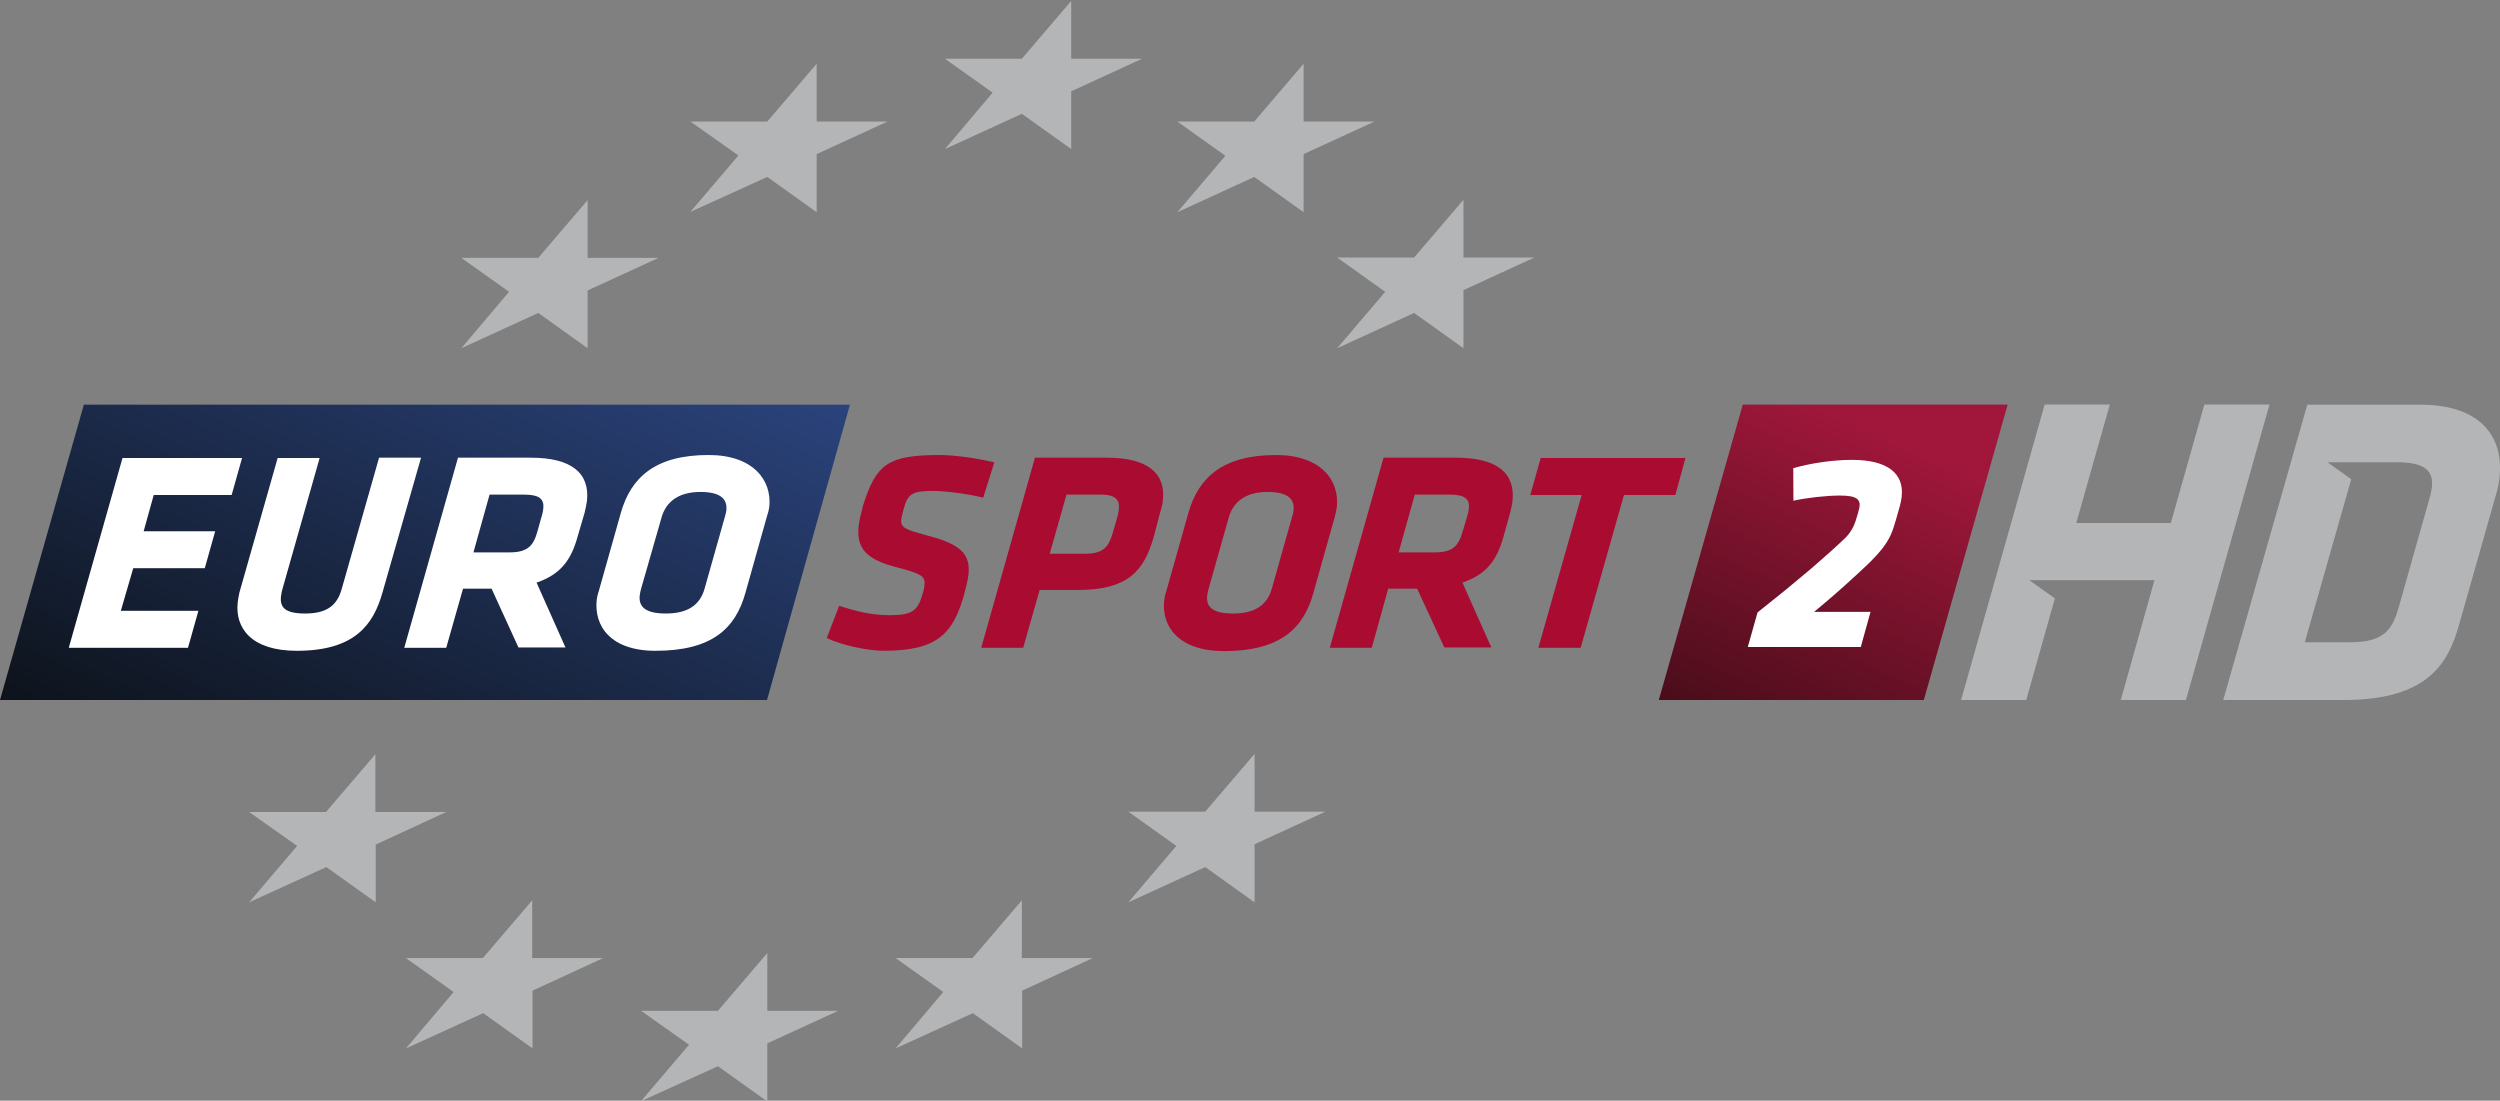 <?xml version="1.0" encoding="utf-8"?>
<!-- Generator: Adobe Illustrator 15.0.0, SVG Export Plug-In . SVG Version: 6.00 Build 0)  -->
<!DOCTYPE svg PUBLIC "-//W3C//DTD SVG 1.1//EN" "http://www.w3.org/Graphics/SVG/1.1/DTD/svg11.dtd">
<svg version="1.1"
	 id="svg13747" inkscape:export-ydpi="275.05066" inkscape:export-xdpi="275.05066" sodipodi:docname="AJAX1.svg" inkscape:version="0.48.2 r9819" xmlns:inkscape="http://www.inkscape.org/namespaces/inkscape" xmlns:sodipodi="http://sodipodi.sourceforge.net/DTD/sodipodi-0.dtd" xmlns:svg="http://www.w3.org/2000/svg" xmlns:dc="http://purl.org/dc/elements/1.1/" xmlns:cc="http://creativecommons.org/ns#" xmlns:rdf="http://www.w3.org/1999/02/22-rdf-syntax-ns#" inkscape:export-filename="C:\Users\LuWe\Documents\Internet\Wikipedia\sky\Eurosport 2.png"
	 xmlns="http://www.w3.org/2000/svg" xmlns:xlink="http://www.w3.org/1999/xlink" x="0px" y="0px" width="113.57px" height="50px"
	 viewBox="146.939 64.691 113.57 50" style="enable-background:new 146.939 64.691 113.57 50;" xml:space="preserve">
<rect x="146.939" y="64.691" width="113.57" height="50" fill="#808080" stroke="none"/>
<style type="text/css">
<![CDATA[
	.st0{fill:#AA0C31;}
	.st1{fill:#B3B5B7;}
	.st2{fill:#FFFFFF;}
	.st3{fill:url(#path4325-5_1_);}
	.st4{fill:url(#path4223-4_1_);}
]]>
</style>
<g id="layer1" transform="translate(-263.738,-753.187)" inkscape:label="Ebene 1" inkscape:groupmode="layer">
	
		<linearGradient id="path4223-4_1_" gradientUnits="userSpaceOnUse" x1="72.714" y1="1152.319" x2="72.993" y2="1152.319" gradientTransform="matrix(-55.714 113.801 113.801 55.714 -126646.094 -71648.258)">
		<stop  offset="0" style="stop-color:#2E4988"/>
		<stop  offset="1" style="stop-color:#0A0D0F"/>
	</linearGradient>
	<path id="path4223-4" inkscape:connector-curvature="0" class="st4" d="M414.487,836.261h34.801l-3.767,13.416h-34.844
		L414.487,836.261"/>
	<g id="g4225-2" transform="matrix(15.256,0,0,-15.256,-4517.64,7261.263)">
		<g id="g4227-4" transform="translate(322.488,422.266)">
			<g id="g4231-0" transform="translate(-7.765,-0.561)">
				<path id="path4233-6" inkscape:connector-curvature="0" class="st2" d="M8.683-0.718h0.356l-0.031-0.11H8.776l-0.03-0.108h0.213
					l-0.031-0.11H8.715L8.678-1.173h0.231l-0.031-0.11H8.523L8.683-0.718"/>
				<g id="g4235-1" transform="translate(1.229,-1.544)">
					<path id="path4237-3" inkscape:connector-curvature="0" class="st2" d="M7.797,0.396C7.798,0.405,7.8,0.415,7.802,0.425
						l0.114,0.401h0.125L7.932,0.442C7.929,0.432,7.927,0.424,7.926,0.415C7.922,0.381,7.938,0.363,7.998,0.363
						c0.068,0,0.096,0.027,0.109,0.074l0.111,0.39h0.125L8.228,0.425C8.201,0.33,8.146,0.252,7.973,0.252
						C7.836,0.252,7.789,0.321,7.797,0.396"/>
					<g id="g4239-7" transform="translate(3.248,0.917)">
						<path id="path4241-2" inkscape:connector-curvature="0" class="st2" d="M5.454-0.265c0.003,0.009,0.005,0.02,0.005,0.024
							c0.003,0.029-0.013,0.041-0.057,0.041H5.299L5.251-0.372h0.107c0.055,0,0.072,0.02,0.084,0.064L5.454-0.265z M5.305-0.48H5.22
							L5.17-0.656H5.045l0.16,0.566h0.217c0.121,0,0.176-0.046,0.167-0.129C5.587-0.231,5.585-0.242,5.582-0.254L5.562-0.322
							c-0.019-0.071-0.05-0.115-0.123-0.14l0.086-0.193h-0.14L5.305-0.48"/>
						<g id="g4243-4" transform="translate(1.972,0.061)">
							<path id="path4245-8" inkscape:connector-curvature="0" class="st2" d="M4.032-0.309c0.004,0.035-0.017,0.056-0.077,0.056
								c-0.064,0-0.101-0.028-0.115-0.073L3.778-0.542c-0.002-0.007-0.003-0.013-0.004-0.02C3.771-0.595,3.791-0.615,3.852-0.615
								c0.065,0,0.101,0.025,0.115,0.073l0.061,0.216C4.03-0.321,4.031-0.314,4.032-0.309z M3.646-0.575
								c0.001,0.008,0.003,0.018,0.006,0.026l0.066,0.234C3.748-0.21,3.82-0.143,3.979-0.143c0.134,0,0.189-0.076,0.181-0.154
								C4.159-0.304,4.157-0.314,4.154-0.322L4.089-0.553c-0.03-0.108-0.101-0.173-0.268-0.173C3.687-0.726,3.638-0.652,3.646-0.575
								"/>
							<g id="g4247-1" transform="translate(1.074,-1.359)">
								<path id="path4249-9" inkscape:connector-curvature="0" class="st0" d="M3.257,0.671l0.037,0.096
									C3.347,0.75,3.391,0.739,3.445,0.739c0.066,0,0.083,0.013,0.097,0.062c0.004,0.012,0.006,0.022,0.006,0.03
									c0.003,0.025-0.013,0.032-0.08,0.05C3.376,0.904,3.345,0.937,3.352,1.004c0.002,0.018,0.007,0.038,0.013,0.061
									C3.404,1.19,3.44,1.216,3.594,1.216c0.043,0,0.114-0.01,0.162-0.022L3.723,1.089C3.674,1.101,3.61,1.109,3.572,1.109
									c-0.061,0-0.074-0.009-0.086-0.054C3.483,1.043,3.48,1.033,3.479,1.025C3.476,0.998,3.493,0.994,3.557,0.976
									C3.66,0.95,3.685,0.918,3.679,0.86C3.677,0.842,3.672,0.823,3.666,0.8C3.633,0.684,3.587,0.633,3.426,0.633
									C3.38,0.633,3.299,0.65,3.257,0.671"/>
								<g id="g4251-5" transform="translate(3.102,1.289)">
									<path id="path4253-0" inkscape:connector-curvature="0" class="st0" d="M1.02-0.259c0.003,0.01,0.004,0.019,0.005,0.025
										c0.003,0.029-0.013,0.043-0.051,0.043H0.869L0.819-0.367h0.103c0.058,0,0.072,0.02,0.085,0.063L1.02-0.259z M0.789-0.475
										L0.74-0.647H0.615l0.16,0.566H0.99c0.121,0,0.175-0.047,0.166-0.127c-0.001-0.012-0.006-0.03-0.01-0.043L1.129-0.316
										C1.099-0.421,1.05-0.475,0.901-0.475H0.789"/>
									<g id="g4255-3" transform="translate(1.884,0.07)">
										<path id="path4257-6" inkscape:connector-curvature="0" class="st0" d="M-0.339-0.309
											c0.004,0.035-0.017,0.056-0.077,0.056c-0.064,0-0.101-0.028-0.115-0.073l-0.061-0.216
											c-0.002-0.007-0.003-0.013-0.004-0.02C-0.6-0.595-0.58-0.615-0.519-0.615c0.065,0,0.101,0.025,0.115,0.073l0.061,0.216
											C-0.341-0.321-0.34-0.314-0.339-0.309z M-0.724-0.575c0.001,0.008,0.003,0.018,0.006,0.026l0.066,0.234
											c0.03,0.105,0.102,0.172,0.261,0.172c0.134,0,0.189-0.076,0.181-0.154c-0.001-0.008-0.003-0.017-0.005-0.026l-0.065-0.231
											c-0.03-0.108-0.101-0.173-0.268-0.173C-0.683-0.726-0.733-0.652-0.724-0.575"/>
										<g id="g4259-6" transform="translate(1.854,-0.061)">
											<path id="path4261-2" inkscape:connector-curvature="0" class="st0" d="M-1.676-0.265
												c0.003,0.009,0.005,0.02,0.005,0.024c0.003,0.029-0.013,0.041-0.057,0.041h-0.104L-1.88-0.372h0.107
												c0.055,0,0.072,0.02,0.084,0.064L-1.676-0.265z M-1.825-0.48h-0.086L-1.96-0.656h-0.125l0.16,0.566h0.217
												c0.121,0,0.176-0.046,0.167-0.129c-0.001-0.011-0.004-0.022-0.007-0.035l-0.019-0.068
												c-0.019-0.071-0.05-0.115-0.123-0.14l0.086-0.193h-0.14L-1.825-0.48"/>
											<g id="g4263-1" transform="translate(1.215,-1.401)">
												<path id="path4265-4" inkscape:connector-curvature="0" class="st0" d="M-2.553,0.745h-0.126L-2.55,1.2h-0.153
													l0.031,0.11h0.431L-2.271,1.2h-0.153L-2.553,0.745"/>
												<g id="g4267-9" transform="translate(-10.61,3.199)">
													<path id="path4269-1" inkscape:connector-curvature="0" class="st1" d="M5.1-1.562L4.953-1.457L4.724-1.562
														l0.142,0.168L4.724-1.293h0.229L5.1-1.121v-0.172h0.211L5.1-1.39V-1.562"/>
													<g id="g4271-8" transform="translate(2.447,1.455)">
														<path id="path4273-3" inkscape:connector-curvature="0" class="st1" d="M3.335-2.612L3.188-2.507L2.959-2.611
															l0.143,0.168L2.959-2.342h0.229L3.335-2.17v-0.172h0.211L3.335-2.439V-2.612"/>
														<g id="g4275-9" transform="translate(2.72,0.673)">
															<path id="path4277-0" inkscape:connector-curvature="0" class="st1" d="M1.373-3.097L1.226-2.992L0.997-3.097
																l0.142,0.168L0.997-2.828h0.229l0.147,0.172v-0.172h0.211L1.373-2.925V-3.097"/>
															<g id="g4279-3" transform="translate(2.484,-0.674)">
																<path id="path4281-9" inkscape:connector-curvature="0" class="st1" d="M-0.419-2.611l-0.147,0.105l-0.229-0.105
																	l0.143,0.168l-0.143,0.102h0.229l0.147,0.172v-0.172h0.211l-0.211-0.097V-2.611"/>
																<g id="g4283-8" transform="translate(1.705,-1.453)">
																	<path id="path4285-1" inkscape:connector-curvature="0" class="st1" d="M-1.648-1.563l-0.147,0.105l-0.229-0.105
																		l0.143,0.168l-0.143,0.102h0.229l0.147,0.172v-0.172h0.211L-1.648-1.39V-1.563"/>
																	<g id="g4287-3" transform="translate(-2.232,-5.919)">
																		<path id="path4289-9" inkscape:connector-curvature="0" class="st1" d="M-0.038,2.706l-0.147,0.105l-0.229-0.105
																			l0.143,0.168l-0.143,0.102h0.229l0.147,0.172V2.976h0.211l-0.211-0.097V2.706"/>
																		<g id="g4291-5" transform="translate(-5.204,-2.127)">
																			<path id="path4293-4" inkscape:connector-curvature="0" class="st1" d="M3.715,4.24L3.568,4.345L3.339,4.241
																				l0.143,0.168L3.339,4.51h0.229l0.147,0.172V4.51h0.211L3.715,4.413V4.24"/>
																			<g id="g4295-9" transform="translate(-4.184,2.125)">
																				<path id="path4297-2" inkscape:connector-curvature="0" class="st1" d="M6.733,2.708L6.586,2.813L6.356,2.708
																					l0.143,0.168L6.356,2.977h0.229l0.147,0.172V2.977h0.211L6.733,2.88V2.708"/>
																				<g id="g4299-4" transform="translate(6.906,-1.561)">
																					<path id="path4301-5" inkscape:connector-curvature="0" class="st1" d="M1.752,3.834L1.605,3.939L1.375,3.834
																						l0.142,0.168L1.375,4.103h0.229l0.147,0.172V4.103h0.211L1.752,4.006V3.834"/>
																					<g id="g4303-1" transform="translate(-5.231,0)">
																						<path id="path4305-2" inkscape:connector-curvature="0" class="st1" d="M5.525,3.834L5.378,3.939L5.148,3.834
																							l0.142,0.168L5.148,4.103h0.229l0.147,0.172V4.103h0.211L5.525,4.006V3.834"/>
																					</g>
																				</g>
																			</g>
																		</g>
																	</g>
																</g>
															</g>
														</g>
													</g>
												</g>
											</g>
										</g>
									</g>
								</g>
							</g>
						</g>
					</g>
				</g>
			</g>
		</g>
	</g>
	
		<linearGradient id="path4325-5_1_" gradientUnits="userSpaceOnUse" x1="73.183" y1="1151.328" x2="73.462" y2="1151.328" gradientTransform="matrix(-48.304 103.046 103.046 48.304 -114608.109 -62316.719)">
		<stop  offset="0" style="stop-color:#A1173B"/>
		<stop  offset="0.775" style="stop-color:#160707"/>
		<stop  offset="1" style="stop-color:#160707"/>
	</linearGradient>
	<path id="path4325-5" inkscape:connector-curvature="0" class="st3" d="M489.848,836.257h12.034l-3.81,13.42h-12.039
		L489.848,836.257"/>
	<path id="path4331-8" inkscape:connector-curvature="0" class="st2" d="M490.516,845.702c1.203-0.957,1.391-1.114,2.44-1.994
		c0.673-0.583,1.072-0.936,1.595-1.438c0.277-0.311,0.383-0.557,0.511-1.012l0.063-0.234c0.128-0.468-0.102-0.634-0.867-0.634
		c-0.607,0-1.514,0.102-2.109,0.234l-0.007-1.476c0.8-0.234,1.824-0.379,2.667-0.379c1.606,0,2.372,0.608,2.258,1.671
		c-0.018,0.157-0.043,0.285-0.085,0.43l-0.081,0.285c-0.315,1.101-0.336,1.437-1.914,2.862c-0.833,0.766-1.306,1.165-1.9,1.658
		h2.564l-0.442,1.595h-5.133l0.442-1.569"/>
	<path id="path5601" inkscape:connector-curvature="0" class="st1" d="M519.581,838.878c1.27,0,1.65,0.402,1.572,1.129
		c-0.018,0.162-0.058,0.341-0.118,0.543l-1.366,4.833c-0.293,1.068-0.644,1.673-2.237,1.673h-2.053l2.109-7.407l-1.076-0.771
		H519.581z M520.605,836.26h-5.113l-3.817,13.418h5.477c3.853,0,4.759-1.694,5.249-3.467l1.682-5.923
		c0.069-0.241,0.118-0.503,0.145-0.745C524.405,837.849,523.507,836.26,520.605,836.26"/>
	<path id="path5607" inkscape:connector-curvature="0" class="st1" d="M508.548,844.236l-1.528,5.441h2.96l3.796-13.422h-2.96
		l-1.523,5.381h-4.295l1.524-5.381h-2.96l-3.796,13.422h2.96l1.3-4.613l-1.16-0.828H508.548"/>
</g>
</svg>

